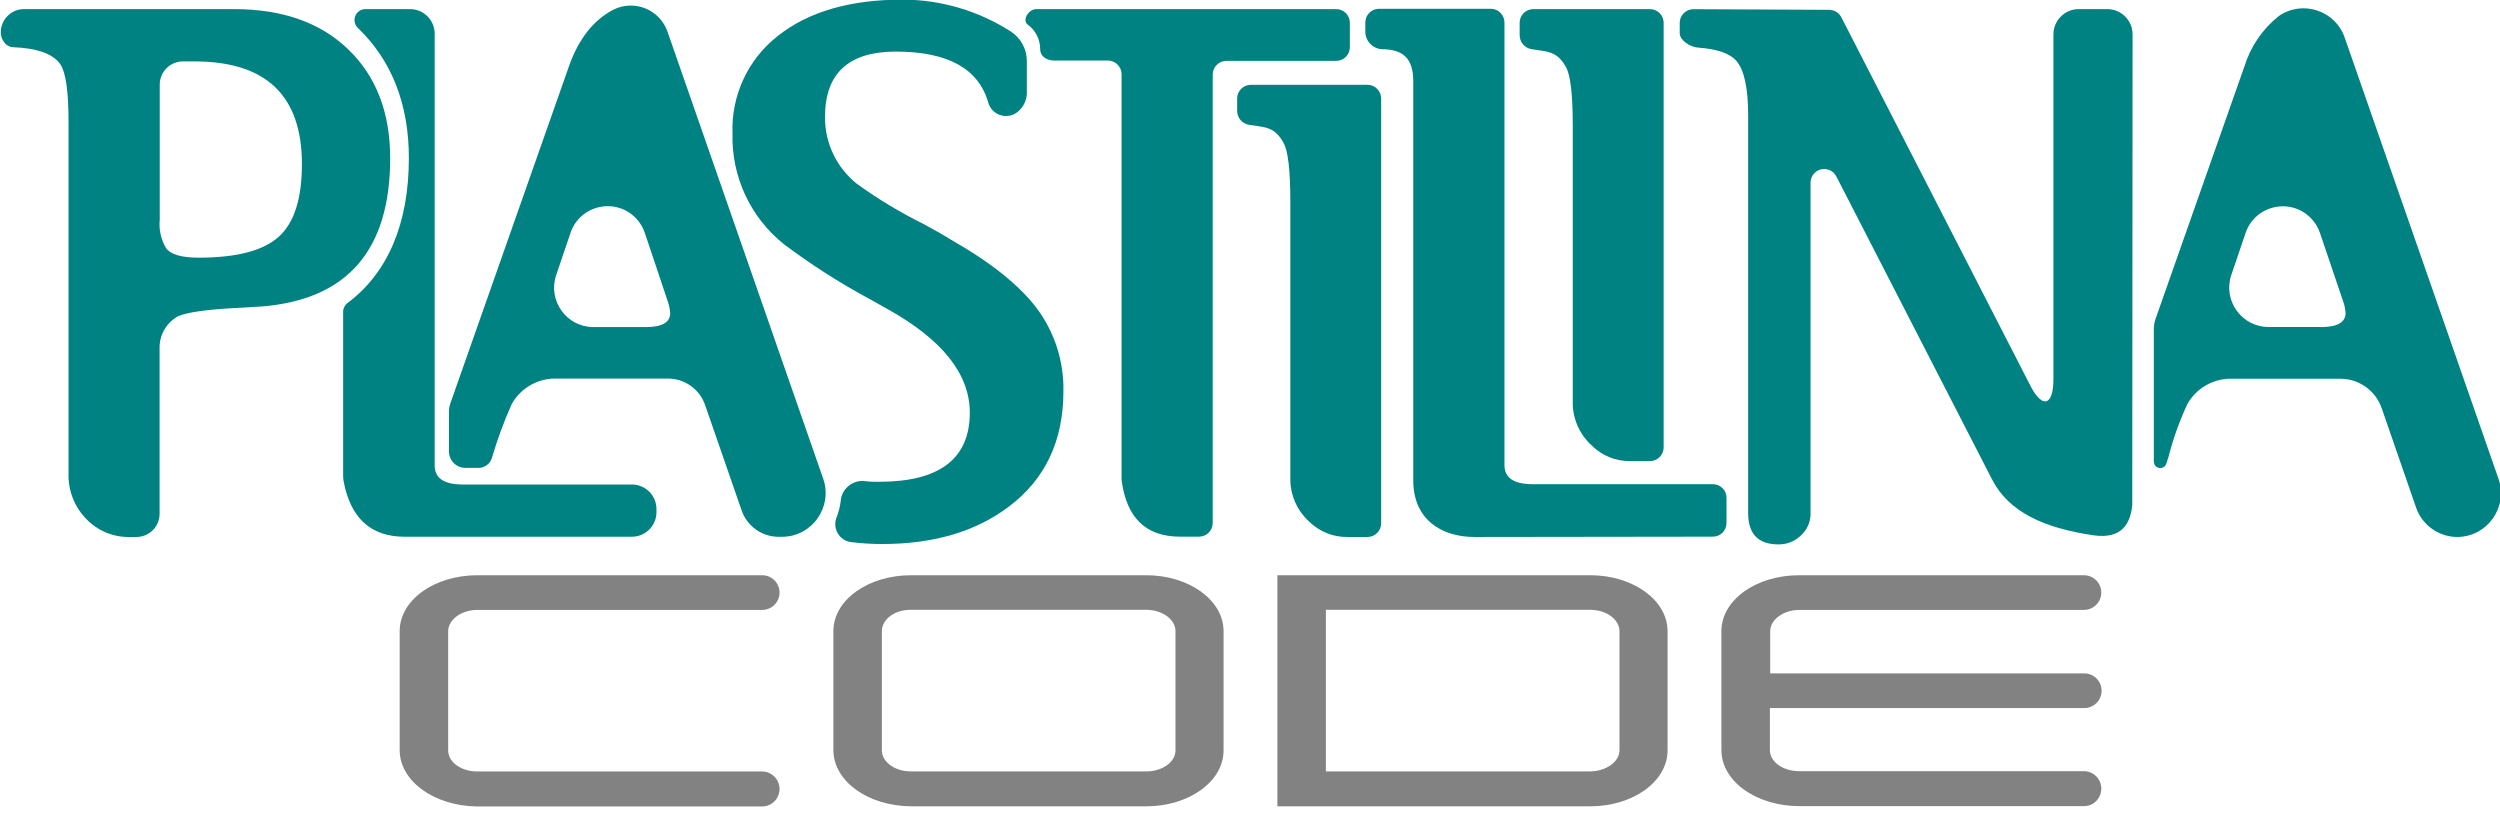<?xml version="1.0" encoding="utf-8"?>
<svg viewBox="0 0 313 102" xmlns="http://www.w3.org/2000/svg">
  <title>Tipo Logo Plastilina Code</title>
  <desc>Tipo Logo Plastilina Code</desc>
  <defs><style>.a{fill:#828282;}.b{fill:#008282;}</style></defs>
  <g>
    <title>Code</title>
    <path class="a" d="M 50.04 93.91 L 50.04 79.02 C 50.04 75.13 54.37 72.02 59.77 72.02 L 95.43 72.02 C 96.628 72.02 97.6 72.992 97.6 74.19 L 97.6 74.19 C 97.6 75.388 96.628 76.36 95.43 76.36 L 59.77 76.36 C 57.77 76.36 56.11 77.58 56.11 79.03 L 56.11 93.96 C 56.11 95.42 57.74 96.59 59.77 96.59 L 95.41 96.59 C 96.617 96.595 97.595 97.573 97.6 98.78 L 97.6 98.78 C 97.6 99.99 96.62 100.97 95.41 100.97 L 59.77 100.97 C 54.37 100.92 50.04 97.8 50.04 93.91 Z"/>
    <path class="a" d="M 104.34 93.91 L 104.34 79.02 C 104.34 75.13 108.67 72.02 114.06 72.02 L 143.52 72.02 C 148.86 72.02 153.19 75.14 153.19 79.02 L 153.19 93.95 C 153.19 97.84 148.86 100.95 143.52 100.95 L 114.06 100.95 C 108.67 100.92 104.34 97.8 104.34 93.91 Z M 110.41 79.02 L 110.41 93.95 C 110.41 95.41 112.04 96.58 114.06 96.58 L 143.52 96.58 C 145.52 96.58 147.17 95.41 147.17 93.95 L 147.17 79.02 C 147.17 77.57 145.54 76.35 143.52 76.35 L 114.06 76.35 C 112.04 76.31 110.41 77.53 110.41 79.02 Z"/>
    <path class="a" d="M 159.93 72.02 L 199.11 72.02 C 204.45 72.02 208.78 75.14 208.78 79.02 L 208.78 93.95 C 208.78 97.84 204.45 100.95 199.11 100.95 L 159.93 100.95 Z M 202.76 93.96 L 202.76 79.02 C 202.76 77.57 201.13 76.35 199.11 76.35 L 166 76.35 L 166 96.58 L 199.11 96.58 C 201.13 96.54 202.76 95.37 202.76 93.91 Z"/>
    <path class="a" d="M 215.52 93.91 L 215.52 79.02 C 215.52 75.13 219.85 72.02 225.25 72.02 L 260.91 72.02 C 262.108 72.02 263.08 72.992 263.08 74.19 L 263.08 74.19 C 263.08 75.388 262.108 76.36 260.91 76.36 L 225.29 76.36 C 223.29 76.36 221.63 77.58 221.63 79.03 L 221.63 84.31 L 260.95 84.31 C 262.148 84.31 263.12 85.282 263.12 86.48 L 263.12 86.48 C 263.12 87.678 262.148 88.65 260.95 88.65 L 221.59 88.65 L 221.59 93.92 C 221.59 95.38 223.22 96.55 225.25 96.55 L 260.91 96.55 C 262.106 96.555 263.075 97.524 263.08 98.72 L 263.08 98.77 C 263.074 99.965 262.105 100.93 260.91 100.93 L 225.29 100.93 C 219.85 100.92 215.52 97.8 215.52 93.91 Z"/>
  </g>
  <g>
    <title>Plastilina</title>
    <path class="b" d="M 43.61 6.19 C 47.103 9.563 48.85 14.103 48.85 19.81 C 48.85 31.357 43.453 37.547 32.66 38.38 L 29.33 38.57 C 25.837 38.763 23.503 39.097 22.33 39.57 C 20.964 40.304 20.075 41.692 19.98 43.24 C 19.97 43.4 19.97 43.56 19.98 43.72 L 19.98 64.32 C 19.986 65.926 18.686 67.23 17.08 67.23 L 16.29 67.23 C 14.208 67.289 12.199 66.456 10.77 64.94 C 9.316 63.436 8.527 61.411 8.58 59.32 L 8.58 15.24 C 8.58 11.493 8.247 9.11 7.58 8.09 C 6.687 6.757 4.707 6.03 1.64 5.91 C 1.257 5.896 0.896 5.726 0.64 5.44 L 0.64 5.44 C 0.293 5.06 0.1 4.565 0.1 4.05 L 0.1 4.05 C 0.1 2.443 1.403 1.14 3.01 1.14 L 29.29 1.14 C 35.35 1.14 40.123 2.823 43.61 6.19 Z M 20.76 31.02 C 21.33 31.85 22.7 32.26 24.85 32.26 C 29.62 32.26 32.96 31.39 34.9 29.64 C 36.84 27.89 37.8 24.87 37.8 20.55 C 37.8 11.983 33.327 7.697 24.38 7.69 L 22.9 7.69 C 21.294 7.69 19.994 8.994 20 10.6 L 20 27.5 C 19.878 28.724 20.144 29.955 20.76 31.02 Z"/>
    <path class="b" d="M 79.14 60.66 L 57.94 60.66 C 55.59 60.66 54.42 59.86 54.42 58.28 L 54.42 4.23 C 54.426 2.525 53.045 1.14 51.34 1.14 L 45.76 1.14 C 44.705 1.137 44.043 2.276 44.567 3.191 C 44.637 3.314 44.726 3.425 44.83 3.52 L 44.83 3.52 L 44.83 3.52 C 49.05 7.59 51.19 13.06 51.19 19.78 C 51.19 28.03 48.53 34.18 43.53 37.92 C 43.176 38.175 42.964 38.583 42.96 39.02 L 42.96 59.66 L 43.02 60.26 C 43.89 64.89 46.45 67.2 50.67 67.2 L 79.11 67.2 C 80.811 67.2 82.19 65.821 82.19 64.12 L 82.19 63.71 C 82.174 62.032 80.818 60.676 79.14 60.66 Z"/>
    <path class="b" d="M 103.07 59.95 L 83.59 4.02 C 82.65 1.216 79.447 -0.11 76.8 1.21 C 74.3 2.51 72.447 4.867 71.24 8.28 L 56.4 50.46 C 56.277 50.8 56.213 51.158 56.21 51.52 L 56.21 56.52 C 56.21 57.658 57.132 58.58 58.27 58.58 L 59.92 58.58 C 60.682 58.575 61.354 58.078 61.58 57.35 C 62.263 55.026 63.101 52.751 64.09 50.54 C 65.259 48.505 67.466 47.294 69.81 47.4 L 83.64 47.4 C 85.734 47.401 87.598 48.73 88.28 50.71 L 92.85 63.9 C 93.534 65.883 95.402 67.213 97.5 67.21 L 97.9 67.21 C 101.656 67.201 104.29 63.502 103.07 59.95 Z M 80.85 40.95 L 74.29 40.95 C 70.926 40.941 68.559 37.639 69.63 34.45 L 71.42 29.18 C 72.611 25.593 77.238 24.64 79.75 27.464 C 80.193 27.963 80.53 28.547 80.74 29.18 L 83.53 37.51 C 83.738 38.059 83.866 38.635 83.91 39.22 C 83.9 40.37 82.88 40.95 80.85 40.95 Z"/>
    <path class="b" d="M 129.85 38.66 C 127.663 35.74 124.06 32.853 119.04 30 C 118.34 29.55 117.23 28.92 115.71 28.09 C 112.768 26.636 109.952 24.94 107.29 23.02 C 104.742 20.993 103.267 17.906 103.29 14.65 C 103.29 9.19 106.24 6.46 112.14 6.46 C 118.647 6.46 122.507 8.58 123.72 12.82 C 124.187 14.512 126.291 15.093 127.56 13.88 C 128.15 13.338 128.508 12.589 128.56 11.79 L 128.56 7.64 C 128.563 6.15 127.81 4.761 126.56 3.95 C 122.526 1.357 117.835 -0.03 113.04 -0.05 C 106.44 -0.05 101.233 1.457 97.42 4.47 C 93.656 7.392 91.53 11.948 91.71 16.71 C 91.561 22.105 93.962 27.255 98.19 30.61 C 101.539 33.12 105.068 35.38 108.75 37.37 L 111.14 38.71 C 117.987 42.523 121.413 46.84 121.42 51.66 C 121.42 57.427 117.643 60.313 110.09 60.32 C 109.46 60.32 108.85 60.32 108.25 60.23 C 106.7 60.074 105.333 61.244 105.25 62.8 C 105.161 63.486 104.986 64.158 104.73 64.8 C 104.2 66.168 105.086 67.672 106.54 67.87 C 107.847 68.032 109.163 68.113 110.48 68.11 C 116.893 68.11 122.163 66.553 126.29 63.44 C 130.857 60.02 133.14 55.197 133.14 48.97 C 133.21 45.265 132.053 41.64 129.85 38.66 Z"/>
    <path class="b" d="M 167.29 1.14 L 129.75 1.14 C 128.75 1.14 127.87 2.6 128.75 3.14 C 129.682 3.856 130.229 4.965 130.23 6.14 L 130.23 6.14 C 130.23 7.09 131.08 7.58 132.01 7.58 L 138.7 7.58 C 139.646 7.58 140.415 8.344 140.42 9.29 L 140.42 60.07 C 141.02 64.823 143.46 67.197 147.74 67.19 L 150.12 67.19 C 151.064 67.19 151.83 66.424 151.83 65.48 L 151.83 9.33 C 151.835 8.384 152.604 7.62 153.55 7.62 L 167.29 7.62 C 168.234 7.62 169 6.854 169 5.91 L 169 2.86 C 169.006 1.912 168.238 1.14 167.29 1.14 Z"/>
    <path class="b" d="M 172.92 65.52 C 172.92 66.464 172.154 67.23 171.21 67.23 L 168.73 67.23 C 166.916 67.265 165.165 66.561 163.88 65.28 C 162.423 63.956 161.58 62.088 161.55 60.12 L 161.55 25.28 C 161.55 21.41 161.28 18.98 160.73 17.95 C 159.57 15.76 158.25 15.95 156.33 15.62 C 155.491 15.461 154.885 14.724 154.89 13.87 L 154.89 12.33 C 154.895 11.388 155.658 10.625 156.6 10.62 L 171.21 10.62 C 172.154 10.62 172.92 11.386 172.92 12.33 Z"/>
    <path class="b" d="M 184.62 67.23 C 180.36 67.23 176.94 64.95 176.94 60.16 L 176.94 10.16 C 176.94 7.26 175.62 6.16 172.94 6.16 C 171.753 6.044 170.87 5.011 170.94 3.82 L 170.94 2.82 C 170.934 1.872 171.702 1.1 172.65 1.1 L 186.65 1.1 C 187.596 1.105 188.36 1.874 188.36 2.82 L 188.36 58.24 C 188.36 59.82 189.53 60.62 191.88 60.62 L 214.45 60.62 C 215.397 60.614 216.166 61.383 216.16 62.33 L 216.16 65.48 C 216.16 66.424 215.394 67.19 214.45 67.19 Z"/>
    <path class="b" d="M 208.29 56.02 C 208.285 56.966 207.516 57.73 206.57 57.73 L 204.1 57.73 C 202.275 57.754 200.519 57.032 199.24 55.73 C 197.783 54.406 196.94 52.538 196.91 50.57 L 196.91 15.81 C 196.91 11.94 196.64 9.51 196.1 8.48 C 194.94 6.29 193.61 6.48 191.7 6.15 C 190.863 5.987 190.259 5.253 190.26 4.4 L 190.26 2.86 C 190.254 1.912 191.022 1.14 191.97 1.14 L 206.57 1.14 C 207.52 1.14 208.29 1.91 208.29 2.86 Z"/>
    <path class="b" d="M 266.96 63.21 C 266.74 65.55 265.65 67.53 262.11 67.02 C 255.74 66.09 251.49 64.02 249.44 60.09 L 229.91 22.09 C 229.307 20.92 227.663 20.841 226.952 21.949 C 226.775 22.224 226.681 22.543 226.68 22.87 L 226.68 64.36 C 226.675 65.374 226.243 66.34 225.49 67.02 C 224.743 67.76 223.731 68.17 222.68 68.16 C 220.14 68.16 218.87 66.86 218.87 64.26 L 218.87 14.47 C 218.87 11.05 218.38 8.76 217.39 7.62 C 216.59 6.69 214.99 6.13 212.6 5.96 C 211.54 5.89 210.3 5.01 210.3 4.15 L 210.3 2.86 C 210.306 1.914 211.074 1.15 212.02 1.15 L 229.02 1.23 C 229.661 1.239 230.245 1.601 230.54 2.17 L 254.29 48.46 C 255.77 51.22 257.09 50.73 257.09 47.46 L 257.09 4.3 C 257.095 2.557 258.507 1.145 260.25 1.14 L 263.84 1.14 C 265.583 1.145 266.995 2.557 267 4.3 Z"/>
    <path class="b" d="M 312.81 59.94 L 293.56 4.72 C 292.384 1.297 288.259 -0.049 285.29 2.02 C 283.269 3.635 281.778 5.819 281.01 8.29 L 269.87 39.94 C 269.731 40.342 269.66 40.765 269.66 41.19 L 269.66 57.8 C 269.66 58.416 270.326 58.801 270.86 58.493 C 271.03 58.395 271.159 58.237 271.22 58.05 C 271.38 57.55 271.49 57.23 271.49 57.23 C 272.074 54.938 272.871 52.705 273.87 50.56 C 275.034 48.525 277.238 47.313 279.58 47.42 L 293.01 47.42 C 295.347 47.42 297.427 48.901 298.19 51.11 L 302.49 63.54 C 303.253 65.749 305.333 67.23 307.67 67.23 L 307.67 67.23 C 311.426 67.198 314.042 63.488 312.81 59.94 Z M 290.59 40.94 L 284.03 40.94 C 280.656 40.94 278.279 37.626 279.36 34.43 L 281.14 29.19 C 282.343 25.599 286.983 24.657 289.491 27.495 C 289.928 27.989 290.261 28.565 290.47 29.19 L 293.29 37.52 C 293.503 38.067 293.631 38.644 293.67 39.23 C 293.63 40.37 292.62 40.95 290.59 40.95 Z"/>
  </g>
</svg>
